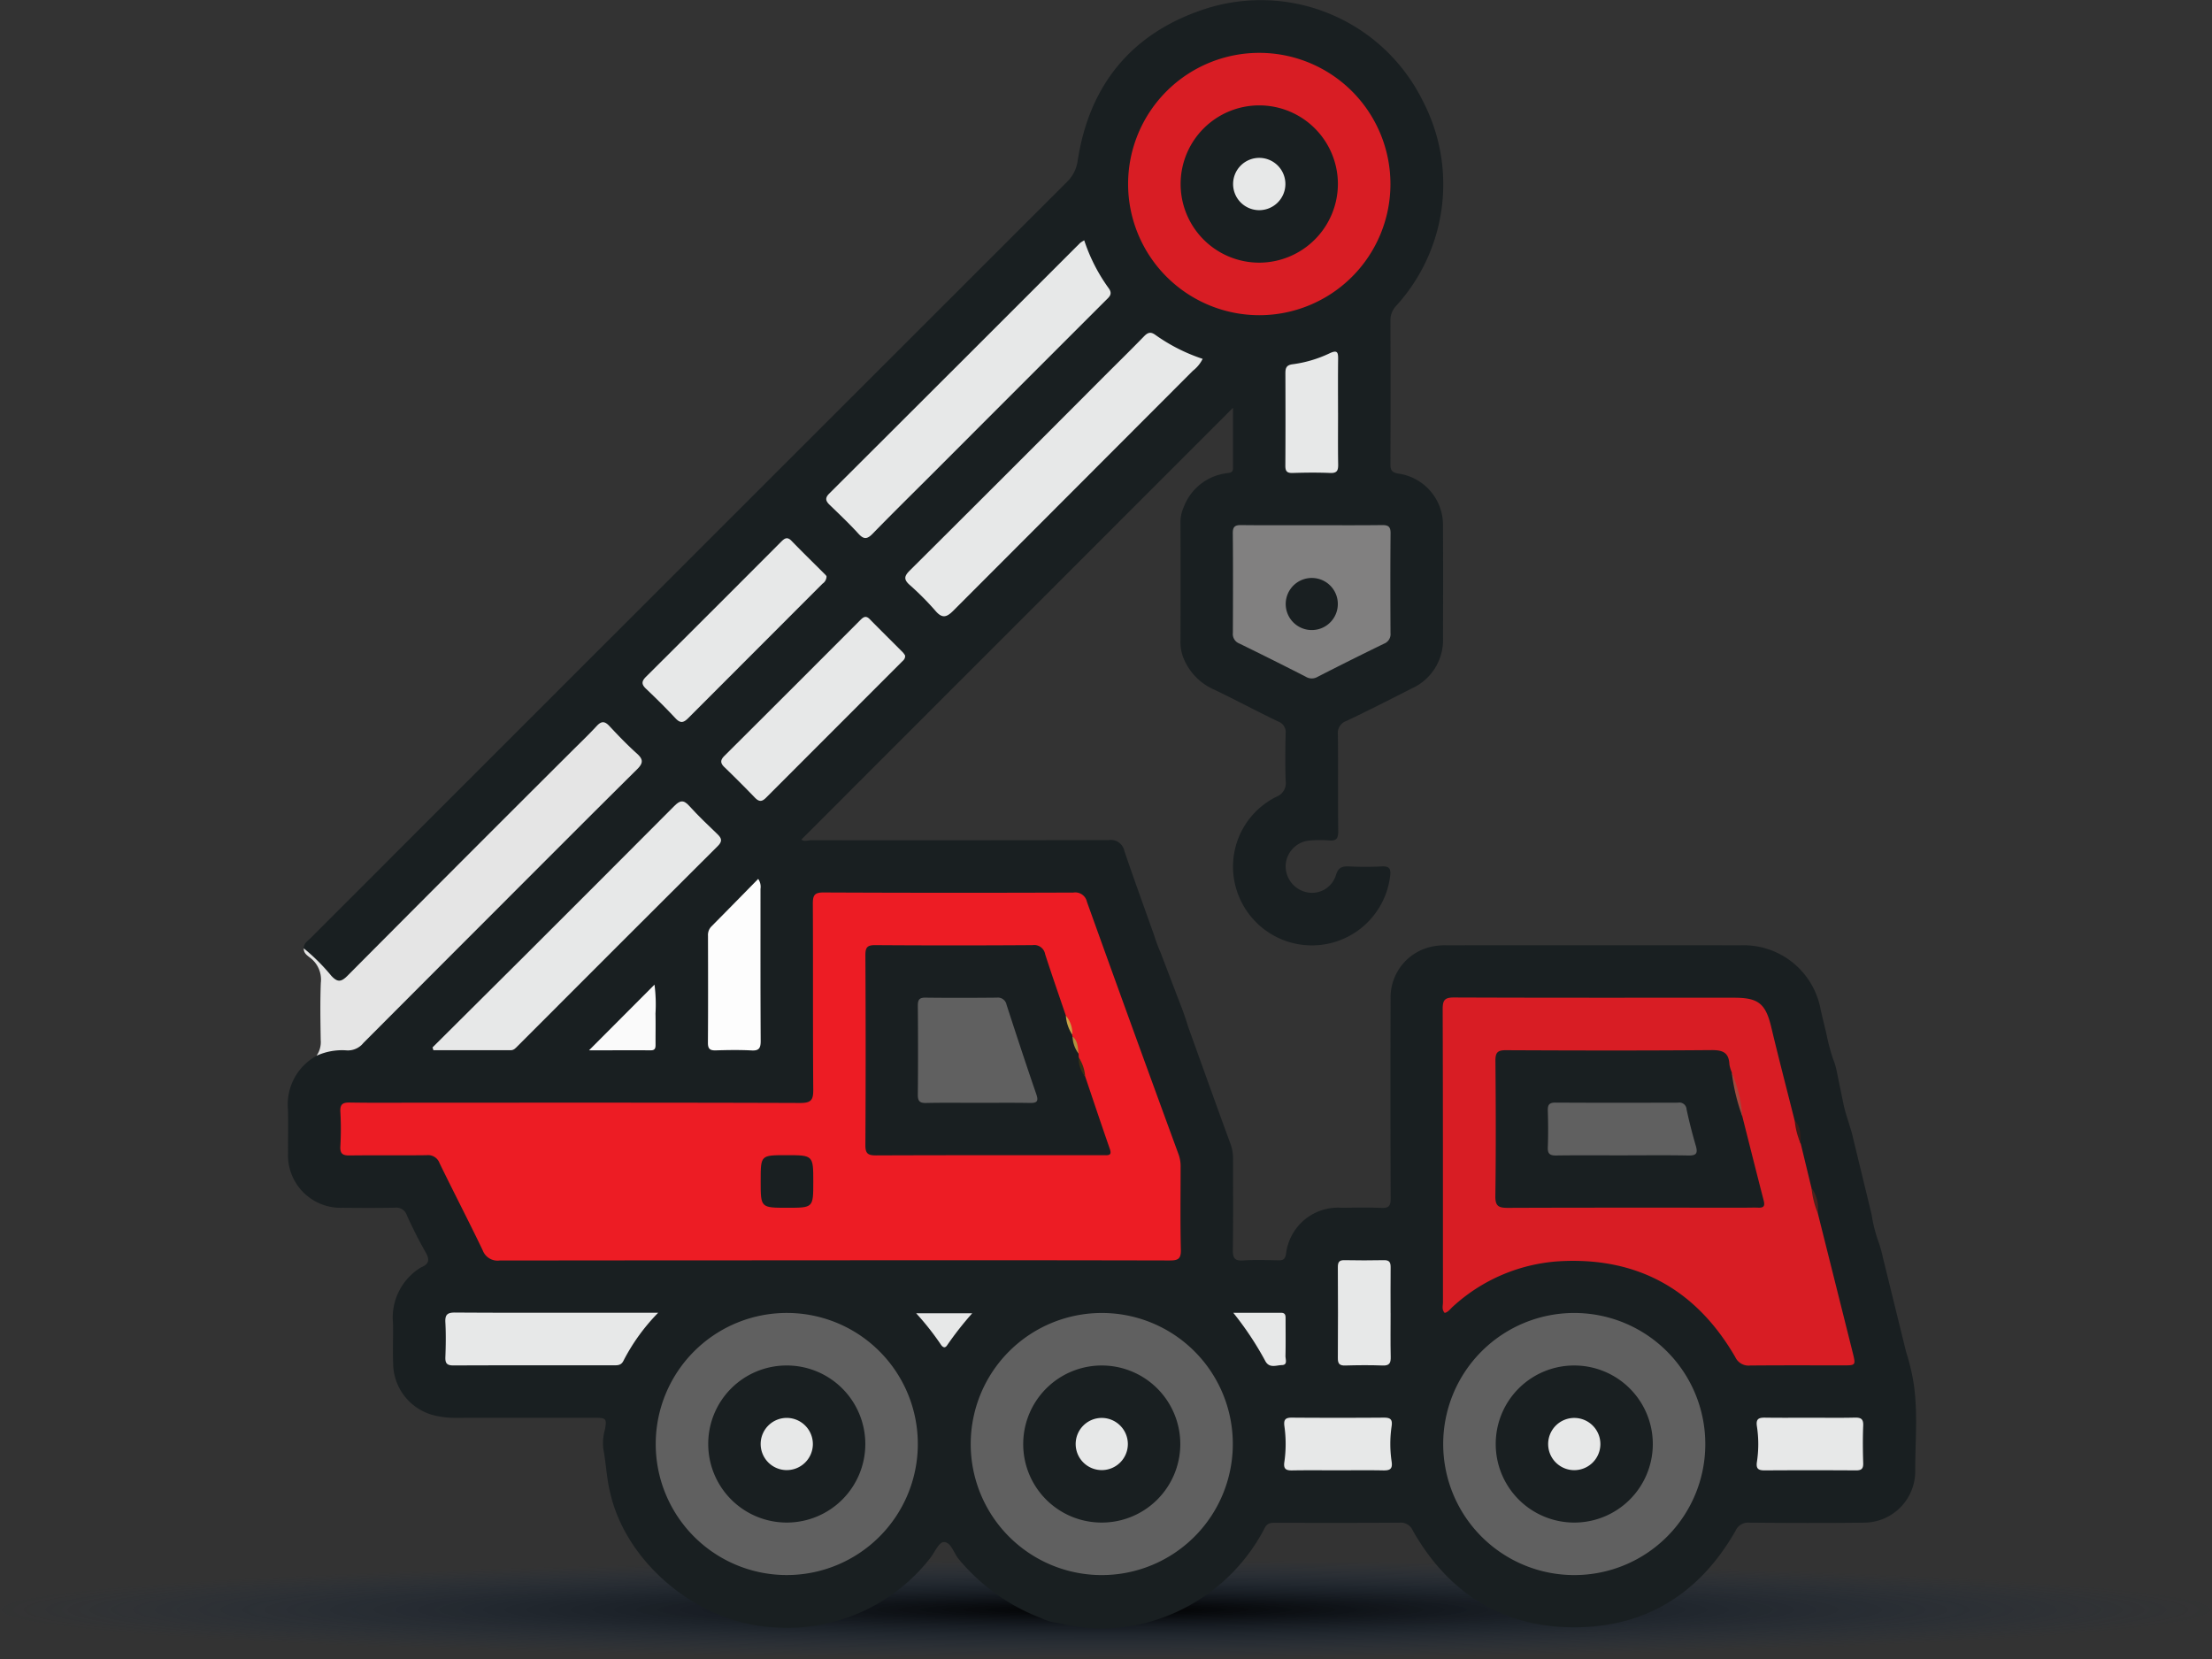 <svg id="Group_53933" data-name="Group 53933" xmlns="http://www.w3.org/2000/svg" xmlns:xlink="http://www.w3.org/1999/xlink" width="223.482" height="167.632" viewBox="0 0 223.482 167.632">
  <rect x="0" y="0" width="223.482" height="167.632" fill="#333333" stroke="none"/>
  <defs>
    <radialGradient id="radial-gradient" cx="0.5" cy="0.5" r="0.5" gradientUnits="objectBoundingBox">
      <stop offset="0"/>
      <stop offset="1" stop-color="#19304c" stop-opacity="0"/>
    </radialGradient>
    <clipPath id="clip-path">
      <rect id="Rectangle_51390" data-name="Rectangle 51390" width="164.499" height="164.524" fill="none"/>
    </clipPath>
  </defs>
  <ellipse id="Ellipse_26" data-name="Ellipse 26" cx="111.741" cy="5.003" rx="111.741" ry="5.003" transform="translate(0 157.625)" fill="url(#radial-gradient)"/>
  <g id="Group_53855" data-name="Group 53855" transform="translate(29.085)" style="isolation: isolate">
    <g id="Group_52946" data-name="Group 52946" clip-path="url(#clip-path)">
      <path id="Path_38460" data-name="Path 38460" d="M158.173,115.144q.9,3.7,1.793,7.393c.066.272.1.55.154.826a15.639,15.639,0,0,0,.655,2.305,12.367,12.367,0,0,1,.367,1.363l2.343,9.527a22.924,22.924,0,0,1,.619,2.368c.655,3.218.3,6.473.31,9.71a5.192,5.192,0,0,1-5.2,5.2c-3.851.048-7.7.033-11.553,0a1.381,1.381,0,0,0-1.4.819c-3.6,6.317-9.046,9.759-16.314,9.752s-12.709-3.459-16.3-9.781a1.3,1.3,0,0,0-1.306-.79c-4.169.032-8.339.016-12.508.017-.453,0-.85-.034-1.137.514a18.827,18.827,0,0,1-10.53,9.142,17.675,17.675,0,0,1-10.374.452,4.779,4.779,0,0,1-1.706-.488,20.19,20.19,0,0,1-8.325-5.972c-.5-.61-.782-1.746-1.514-1.7-.508.032-.932,1.123-1.427,1.713A18.317,18.317,0,0,1,48.976,164.4c-7.541-.427-14.791-6.442-16.414-13.589-.367-1.472-.417-2.993-.7-4.479a5.1,5.1,0,0,1,.166-1.884c.214-1.13.121-1.206-1.022-1.207q-7.1,0-14.208.006a8.863,8.863,0,0,1-2.081-.265,5.457,5.457,0,0,1-4.082-5.282c-.057-1.341.018-2.686-.016-4.029a5.923,5.923,0,0,1,2.849-5.635c.781-.309.885-.754.458-1.5-.7-1.218-1.328-2.48-1.909-3.759a1.117,1.117,0,0,0-1.205-.762c-1.762.033-3.525.027-5.288.007a5.309,5.309,0,0,1-5.507-5.544c-.014-1.481.038-2.963-.013-4.442a5.593,5.593,0,0,1,2.889-5.364,2.6,2.6,0,0,1,2.147-.7,3.466,3.466,0,0,0,2.9-1.222Q21.174,91.454,34.456,78.206c1.267-1.267,1.266-1.268-.036-2.571-.624-.625-1.264-1.235-1.87-1.877a.838.838,0,0,0-1.427.012c-.212.236-.449.45-.674.675L7.066,97.828c-.2.2-.4.4-.6.6-1.208,1.2-1.41,1.241-2.506-.033-.76-.883-1.654-1.641-2.35-2.579-.023-.5.379-.733.671-1.024q38.2-38.212,76.425-76.405A3.672,3.672,0,0,0,79.8,16.2C81,8.456,85.376,3.239,92.782.865a18.25,18.25,0,0,1,21.868,9.308,18.21,18.21,0,0,1-2.673,20.72,2.137,2.137,0,0,0-.586,1.515q.032,7.213,0,14.426c0,.609.079.9.814,1.016A5.234,5.234,0,0,1,116.7,53.19c.027,3.748.014,7.5.005,11.244a5.372,5.372,0,0,1-3.14,5.113c-2.2,1.115-4.393,2.239-6.62,3.293a1.279,1.279,0,0,0-.86,1.366c.036,3.253-.006,6.506.033,9.759.009.737-.182,1.02-.939.943a11.485,11.485,0,0,0-1.8,0,2.649,2.649,0,0,0-2.56,2.375,2.68,2.68,0,0,0,2.04,2.844,2.518,2.518,0,0,0,3.02-1.692c.238-.8.633-.93,1.342-.9a32.184,32.184,0,0,0,3.287,0c.8-.048.941.262.854.981A7.963,7.963,0,0,1,96.187,90.8a7.876,7.876,0,0,1,3.659-10.29,1.485,1.485,0,0,0,.964-1.616c-.062-1.589-.039-3.182-.007-4.772a1.135,1.135,0,0,0-.742-1.223c-2.162-1.034-4.274-2.172-6.436-3.208a5.88,5.88,0,0,1-3.118-3.151,4.309,4.309,0,0,1-.325-1.845q.016-5.9,0-11.8a3.643,3.643,0,0,1,.316-1.63A5.346,5.346,0,0,1,94.936,47.8c.31-.044.551-.093.551-.478,0-2.03,0-4.061,0-6.124l-43.6,43.618c.212.244.662.071,1.045.072q15,.017,30.008-.014a1.392,1.392,0,0,1,1.573,1.106c.974,2.866,2.011,5.711,3.024,8.564a15.617,15.617,0,0,0,.636,1.7l1.7,4.455c.381.979.766,1.957,1.058,2.967,1.433,3.978,2.854,7.96,4.312,11.928a4.353,4.353,0,0,1,.248,1.55c0,3.041.024,6.082-.018,9.123-.011.793.141,1.14,1.026,1.079,1.2-.082,2.4-.036,3.605-.013.474.01.644-.134.739-.633a5.285,5.285,0,0,1,5.613-4.677c1.343-.009,2.689-.046,4.03.015.766.035.932-.234.93-.958q-.038-10.078-.007-20.155a5.243,5.243,0,0,1,4.072-5.265,6.352,6.352,0,0,1,1.575-.154q14.851-.013,29.7,0a7.909,7.909,0,0,1,8.105,6.511c.191.822.39,1.642.585,2.463a21.423,21.423,0,0,0,.656,2.486,6.358,6.358,0,0,1,.364,1.186l.684,3.32c.152.789.424,1.543.652,2.311a13.085,13.085,0,0,1,.37,1.361" transform="translate(0 0)" fill="#191f21"/>
      <path id="Path_38461" data-name="Path 38461" d="M7.571,366.279a19.72,19.72,0,0,1,2.766,2.754c.647.709,1.02.642,1.67-.012q11.208-11.275,22.469-22.5c.9-.9,1.823-1.776,2.686-2.709.482-.522.818-.495,1.288.009.892.955,1.8,1.9,2.772,2.772.65.585.66.959.019,1.594-4.946,4.9-9.856,9.83-14.776,14.752q-6.444,6.446-12.879,12.9a2,2,0,0,1-1.754.74,6.213,6.213,0,0,0-2.979.549,2.393,2.393,0,0,0,.426-1.571c-.03-1.935-.065-3.873.01-5.806a2.751,2.751,0,0,0-1.028-2.484c-.3-.245-.725-.481-.692-.992" transform="translate(-5.961 -270.462)" fill="#e5e5e5"/>
      <path id="Path_38462" data-name="Path 38462" d="M74.737,461.538q-16.863,0-33.726.019a1.6,1.6,0,0,1-1.705-1.023c-1.416-2.958-2.932-5.868-4.365-8.818a1.231,1.231,0,0,0-1.3-.8c-2.58.032-5.162-.008-7.742.027-.7.01-1.022-.129-.978-.919a31.228,31.228,0,0,0,0-3.5c-.043-.778.257-.939.97-.927,2.368.04,4.737.015,7.106.015,12.8,0,25.6-.017,38.392.029,1.114,0,1.317-.32,1.309-1.352-.048-6.257-.009-12.515-.042-18.772,0-.838.149-1.148,1.079-1.144q12.621.058,25.242.009a1.206,1.206,0,0,1,1.372.935q4.591,12.79,9.27,25.548a3.53,3.53,0,0,1,.194,1.244c0,2.793-.043,5.586.025,8.378.023.953-.337,1.067-1.158,1.065q-16.969-.037-33.938-.017" transform="translate(-19.619 -334.205)" fill="#ed1c24"/>
      <path id="Path_38463" data-name="Path 38463" d="M586.988,496.062q1.774,7.076,3.545,14.153c.3,1.215.277,1.227-.942,1.228-3.146,0-6.292-.016-9.438.014a1.472,1.472,0,0,1-1.5-.849c-3.986-6.887-9.991-10.176-17.927-9.675a17.532,17.532,0,0,0-10.6,4.567c-.26.228-.454.545-.828.645-.324-.329-.179-.738-.179-1.1-.008-9.863.006-19.726-.029-29.589,0-.92.207-1.186,1.161-1.182,9.439.038,18.878.022,28.316.025,2.446,0,3.161.624,3.723,2.985.752,3.155,1.573,6.293,2.364,9.437.456.721.288,1.607.622,2.36l1.073,4.431a12.353,12.353,0,0,1,.636,2.554" transform="translate(-432.419 -373.497)" fill="#d81d24"/>
      <path id="Path_38464" data-name="Path 38464" d="M399.517,38.346A13.252,13.252,0,1,1,412.754,51.64a13.265,13.265,0,0,1-13.237-13.294" transform="translate(-314.628 -19.795)" fill="#d81d24"/>
      <path id="Path_38465" data-name="Path 38465" d="M562.62,650.782a13.24,13.24,0,1,1,13.211-13.219,13.224,13.224,0,0,1-13.211,13.219" transform="translate(-432.627 -491.65)" fill="#606060"/>
      <path id="Path_38466" data-name="Path 38466" d="M351.164,637.549a13.24,13.24,0,1,1-13.18-13.246,13.226,13.226,0,0,1,13.18,13.246" transform="translate(-255.696 -491.65)" fill="#606060"/>
      <path id="Path_38467" data-name="Path 38467" d="M201.387,637.574A13.24,13.24,0,1,1,188.231,624.3a13.226,13.226,0,0,1,13.155,13.272" transform="translate(-137.743 -491.65)" fill="#606060"/>
      <path id="Path_38468" data-name="Path 38468" d="M282.058,114.3a17.564,17.564,0,0,0,2.44,4.794c.49.638.078.922-.3,1.3q-8.693,8.689-17.38,17.385c-2.048,2.048-4.114,4.078-6.134,6.153-.545.56-.889.607-1.437.007-.927-1.016-1.928-1.967-2.919-2.923-.408-.393-.474-.7-.033-1.136q12.677-12.647,25.337-25.31a2.7,2.7,0,0,1,.426-.271" transform="translate(-201.6 -90.015)" fill="#e7e8e8"/>
      <path id="Path_38469" data-name="Path 38469" d="M323.625,160.867a3.486,3.486,0,0,1-.99,1.207q-12.092,12.11-24.183,24.219c-.689.692-1.135.841-1.83.027a28.409,28.409,0,0,0-2.614-2.626c-.608-.547-.528-.888.022-1.435q9.765-9.715,19.488-19.472c1.4-1.4,2.813-2.783,4.189-4.2.39-.4.683-.475,1.152-.13a17.878,17.878,0,0,0,4.767,2.412" transform="translate(-231.203 -124.613)" fill="#e7e8e8"/>
      <path id="Path_38470" data-name="Path 38470" d="M68.766,405.919q4.837-4.811,9.673-9.624,7.383-7.368,14.744-14.758c.575-.58.934-.676,1.518-.028.9.995,1.871,1.923,2.841,2.848.437.417.542.72.054,1.206q-10.125,10.092-20.223,20.211c-.2.2-.381.424-.7.424q-3.907,0-7.815,0l-.089-.279" transform="translate(-54.155 -300.093)" fill="#e7e8e8"/>
      <path id="Path_38471" data-name="Path 38471" d="M457.17,249.679c2.4,0,4.809.018,7.213-.012.639-.008.861.17.855.836-.031,3.358-.023,6.718-.006,10.077a1.032,1.032,0,0,1-.658,1.07q-3.379,1.644-6.723,3.356a1.143,1.143,0,0,1-1.178-.017q-3.344-1.71-6.72-3.358a1.027,1.027,0,0,1-.648-1.074c.015-3.359.025-6.718-.007-10.077-.007-.688.26-.82.872-.813,2.333.028,4.667.011,7,.011" transform="translate(-353.831 -196.617)" fill="#818080"/>
      <path id="Path_38472" data-name="Path 38472" d="M187.223,259.829a.9.9,0,0,1-.406.712q-6.775,6.783-13.55,13.566c-.464.466-.791.579-1.292.043-.964-1.031-1.969-2.026-2.994-3-.475-.45-.446-.759.006-1.209q6.834-6.8,13.639-13.627c.327-.327.612-.566,1.052-.111,1.081,1.116,2.193,2.2,3.294,3.3.127.126.258.245.252.326" transform="translate(-132.803 -201.569)" fill="#e7e8e8"/>
      <path id="Path_38473" data-name="Path 38473" d="M224.646,297.222c.038.358-.187.509-.355.677q-6.849,6.856-13.7,13.713c-.439.441-.729.386-1.129-.028q-1.507-1.563-3.07-3.071c-.429-.413-.418-.719,0-1.136q6.867-6.838,13.711-13.7c.3-.3.564-.529.966-.12,1.113,1.134,2.245,2.248,3.365,3.375a1.83,1.83,0,0,1,.207.289" transform="translate(-162.29 -231.008)" fill="#e7e8e8"/>
      <path id="Path_38474" data-name="Path 38474" d="M96.348,624.117a19.9,19.9,0,0,0-3.511,4.854c-.224.454-.568.459-.962.459-5.4,0-10.8-.011-16.2.013-.66,0-.854-.2-.829-.844.045-1.163.062-2.332,0-3.493-.046-.79.189-1.014.993-1.008,5.294.037,10.589.019,15.884.019Z" transform="translate(-58.934 -491.489)" fill="#e7e8e8"/>
      <path id="Path_38475" data-name="Path 38475" d="M204.8,417.905a1.4,1.4,0,0,1,.232,1.006c0,5.123-.011,10.246.019,15.369,0,.726-.168,1-.931.955-1.2-.063-2.4-.042-3.6-.006-.579.017-.8-.138-.8-.761.026-3.6.016-7.208.008-10.812a1.234,1.234,0,0,1,.35-.952c1.559-1.572,3.108-3.156,4.723-4.8" transform="translate(-157.283 -329.108)" fill="#fdfdfd"/>
      <path id="Path_38476" data-name="Path 38476" d="M479.625,173.381c0,1.732-.019,3.463.011,5.194.01.6-.091.907-.8.877-1.27-.054-2.544-.039-3.815,0-.566.015-.724-.191-.721-.736.02-3.109.015-6.219.005-9.329,0-.518.085-.835.721-.917a12.4,12.4,0,0,0,3.74-1.106c.821-.39.873-.069.865.614-.023,1.8-.008,3.6-.008,5.406" transform="translate(-373.524 -131.667)" fill="#e7e8e8"/>
      <path id="Path_38477" data-name="Path 38477" d="M703.817,674.069c1.484,0,2.968.023,4.451-.011.606-.014.9.1.872.8-.053,1.269-.039,2.543,0,3.814.016.572-.2.72-.74.717q-4.61-.03-9.22,0c-.639,0-.882-.164-.779-.857a11.837,11.837,0,0,0,0-3.592c-.127-.8.229-.888.864-.879,1.519.023,3.038.007,4.557.007" transform="translate(-549.982 -530.833)" fill="#e7e8e8"/>
      <path id="Path_38478" data-name="Path 38478" d="M479.171,679.389c-1.552,0-3.1-.018-4.656.009-.637.011-.884-.16-.78-.855a12.716,12.716,0,0,0,.007-3.587c-.087-.641.053-.894.741-.889q4.655.035,9.312,0c.64,0,.878.166.778.856a12.14,12.14,0,0,0,0,3.587c.119.771-.2.9-.853.888-1.516-.029-3.033-.009-4.55-.009" transform="translate(-373.059 -530.841)" fill="#e7e8e8"/>
      <path id="Path_38479" data-name="Path 38479" d="M504.578,604.491c0,1.481-.022,2.962.011,4.441.013.606-.115.9-.808.874-1.267-.05-2.538-.036-3.806,0-.556.013-.732-.187-.728-.735q.029-4.6,0-9.2c0-.47.109-.718.644-.708,1.339.024,2.679.031,4.018,0,.614-.015.678.3.672.788-.017,1.516-.006,3.032-.006,4.547" transform="translate(-393.168 -471.846)" fill="#e7e8e8"/>
      <path id="Path_38480" data-name="Path 38480" d="M143.2,474.819l6.613-6.631a15.411,15.411,0,0,1,.1,2.927c.025,1.023,0,2.047.007,3.07,0,.334.006.639-.472.637-2.036-.009-4.071,0-6.249,0" transform="translate(-112.773 -368.707)" fill="#fafafa"/>
      <path id="Path_38481" data-name="Path 38481" d="M449.545,624.2q2.415,0,4.829,0c.477,0,.452.336.452.66,0,1.232.018,2.465-.011,3.7-.008.332.246.909-.357.922-.572.013-1.285.36-1.691-.427a31.945,31.945,0,0,0-3.221-4.85" transform="translate(-354.026 -491.566)" fill="#e7e8e8"/>
      <path id="Path_38482" data-name="Path 38482" d="M298.75,624.455h5.66a33.547,33.547,0,0,0-2.533,3.23c-.227.349-.467.191-.649-.094a27.534,27.534,0,0,0-2.477-3.136" transform="translate(-235.272 -491.77)" fill="#e7e8e8"/>
      <path id="Path_38483" data-name="Path 38483" d="M725.1,567.359a8.921,8.921,0,0,1-.635-2.554,3.565,3.565,0,0,1,.635,2.554" transform="translate(-570.532 -444.795)" fill="#4c221d"/>
      <path id="Path_38484" data-name="Path 38484" d="M717.112,535.208a7.4,7.4,0,0,1-.622-2.36c.695.658.526,1.543.622,2.36" transform="translate(-564.251 -419.628)" fill="#3f1b17"/>
      <path id="Path_38485" data-name="Path 38485" d="M296.132,460.35c.007.132.014.265.02.4.325.6.258,1.337.649,1.917.824,2.435,1.637,4.875,2.483,7.3.162.466.1.669-.41.653-.176-.005-.353,0-.53,0-7.56,0-15.121-.012-22.681.018-.817,0-1.074-.193-1.069-1.045q.055-9.592,0-19.184c0-.775.181-1.021.992-1.015q7.948.055,15.9,0a1.119,1.119,0,0,1,1.27.92c.671,2.078,1.392,4.14,2.093,6.208.38.584.3,1.323.649,1.918a.252.252,0,0,0,.026.193c.291.541.329,1.172.608,1.717" transform="translate(-216.248 -353.906)" fill="#191f21"/>
      <path id="Path_38487" data-name="Path 38487" d="M174.79,551.85c0-2.553,0-2.553,2.576-2.553,2.738,0,2.738,0,2.738,2.708,0,2.606,0,2.606-2.629,2.606-2.686,0-2.686,0-2.686-2.655v-.106" transform="translate(-127.022 -432.588)" fill="#191f21"/>
      <path id="Path_38488" data-name="Path 38488" d="M370.571,484.859a3.966,3.966,0,0,1-.649-1.919,2.751,2.751,0,0,1,.649,1.919" transform="translate(-291.322 -380.325)" fill="#c5a346"/>
      <path id="Path_38489" data-name="Path 38489" d="M373.707,494.593a2.985,2.985,0,0,1-.608-1.717c.557.447.523,1.1.608,1.717" transform="translate(-293.823 -388.149)" fill="#af913f"/>
      <path id="Path_38490" data-name="Path 38490" d="M376.7,504.747a2.777,2.777,0,0,1-.649-1.918,3.944,3.944,0,0,1,.649,1.918" transform="translate(-296.15 -395.987)" fill="#3a3015"/>
      <path id="Path_38491" data-name="Path 38491" d="M599.093,506.006c.717,2.835,1.428,5.672,2.158,8.5.127.494.05.747-.515.724-.458-.019-.919,0-1.378,0-7.987,0-15.973-.013-23.959.018-.912,0-1.273-.157-1.258-1.19.063-4.558.047-9.117.008-13.675-.007-.833.222-1.067,1.059-1.063,6.927.033,13.853.047,20.779-.01,1.132-.009,1.745.248,1.8,1.436a3.43,3.43,0,0,0,.239.81c.366,1.481.769,2.953,1.069,4.449" transform="translate(-452.148 -393.216)" fill="#191f21"/>
      <path id="Path_38492" data-name="Path 38492" d="M687.612,514.332a19.939,19.939,0,0,1-1.069-4.449,13.775,13.775,0,0,1,1.069,4.449" transform="translate(-540.668 -401.543)" fill="#a1483d"/>
      <path id="Path_38493" data-name="Path 38493" d="M432.443,66a7.945,7.945,0,1,1,7.939-7.953A7.969,7.969,0,0,1,432.443,66" transform="translate(-334.297 -39.463)" fill="#191f21"/>
      <path id="Path_38494" data-name="Path 38494" d="M582.311,649.271a7.935,7.935,0,1,1-7.991,7.876,7.919,7.919,0,0,1,7.991-7.876" transform="translate(-452.289 -511.313)" fill="#191f21"/>
      <path id="Path_38495" data-name="Path 38495" d="M349.652,657.115a7.935,7.935,0,1,1,7.845,8.025,7.919,7.919,0,0,1-7.845-8.025" transform="translate(-275.359 -511.313)" fill="#191f21"/>
      <path id="Path_38496" data-name="Path 38496" d="M207.77,649.271a7.935,7.935,0,1,1-7.895,7.973,7.917,7.917,0,0,1,7.895-7.973" transform="translate(-157.406 -511.314)" fill="#191f21"/>
      <path id="Path_38497" data-name="Path 38497" d="M479.726,277.538a2.632,2.632,0,1,1-2.515-2.721,2.625,2.625,0,0,1,2.515,2.721" transform="translate(-373.65 -216.422)" fill="#191f21"/>
      <path id="Path_38498" data-name="Path 38498" d="M305.564,484.977c-1.73,0-3.461-.026-5.19.014-.654.015-.845-.194-.839-.842.03-3,.026-6,0-9,0-.583.15-.809.769-.8,2.4.03,4.8.023,7.2,0a.892.892,0,0,1,.995.716c.979,3.015,1.967,6.027,3,9.022.256.739.078.913-.649.9-1.765-.03-3.531-.01-5.3-.01" transform="translate(-235.89 -373.555)" fill="#606060"/>
      <path id="Path_38499" data-name="Path 38499" d="M606.611,529.6c-2.226,0-4.453-.019-6.678.012-.631.009-.881-.155-.854-.827.049-1.235.037-2.474,0-3.709-.016-.578.14-.81.766-.806,4.134.024,8.268.018,12.4.006a.725.725,0,0,1,.854.678c.263,1.241.581,2.472.936,3.689.216.742.05.987-.75.971-2.225-.044-4.451-.015-6.678-.015" transform="translate(-471.786 -412.872)" fill="#606060"/>
      <path id="Path_38500" data-name="Path 38500" d="M452.065,80.35a2.642,2.642,0,1,1,2.677-2.578,2.646,2.646,0,0,1-2.677,2.578" transform="translate(-353.962 -59.116)" fill="#e7e8e8"/>
      <path id="Path_38501" data-name="Path 38501" d="M601.938,674.2a2.638,2.638,0,1,1-2.687,2.559,2.639,2.639,0,0,1,2.687-2.559" transform="translate(-471.922 -530.943)" fill="#e7e8e8"/>
      <path id="Path_38502" data-name="Path 38502" d="M379.86,676.814a2.636,2.636,0,1,1-2.633-2.614,2.645,2.645,0,0,1,2.633,2.614" transform="translate(-294.996 -530.945)" fill="#e7e8e8"/>
      <path id="Path_38503" data-name="Path 38503" d="M230.078,676.882a2.637,2.637,0,1,1-2.561-2.686,2.647,2.647,0,0,1,2.561,2.686" transform="translate(-177.038 -530.942)" fill="#e7e8e8"/>
    </g>
  </g>
</svg>
